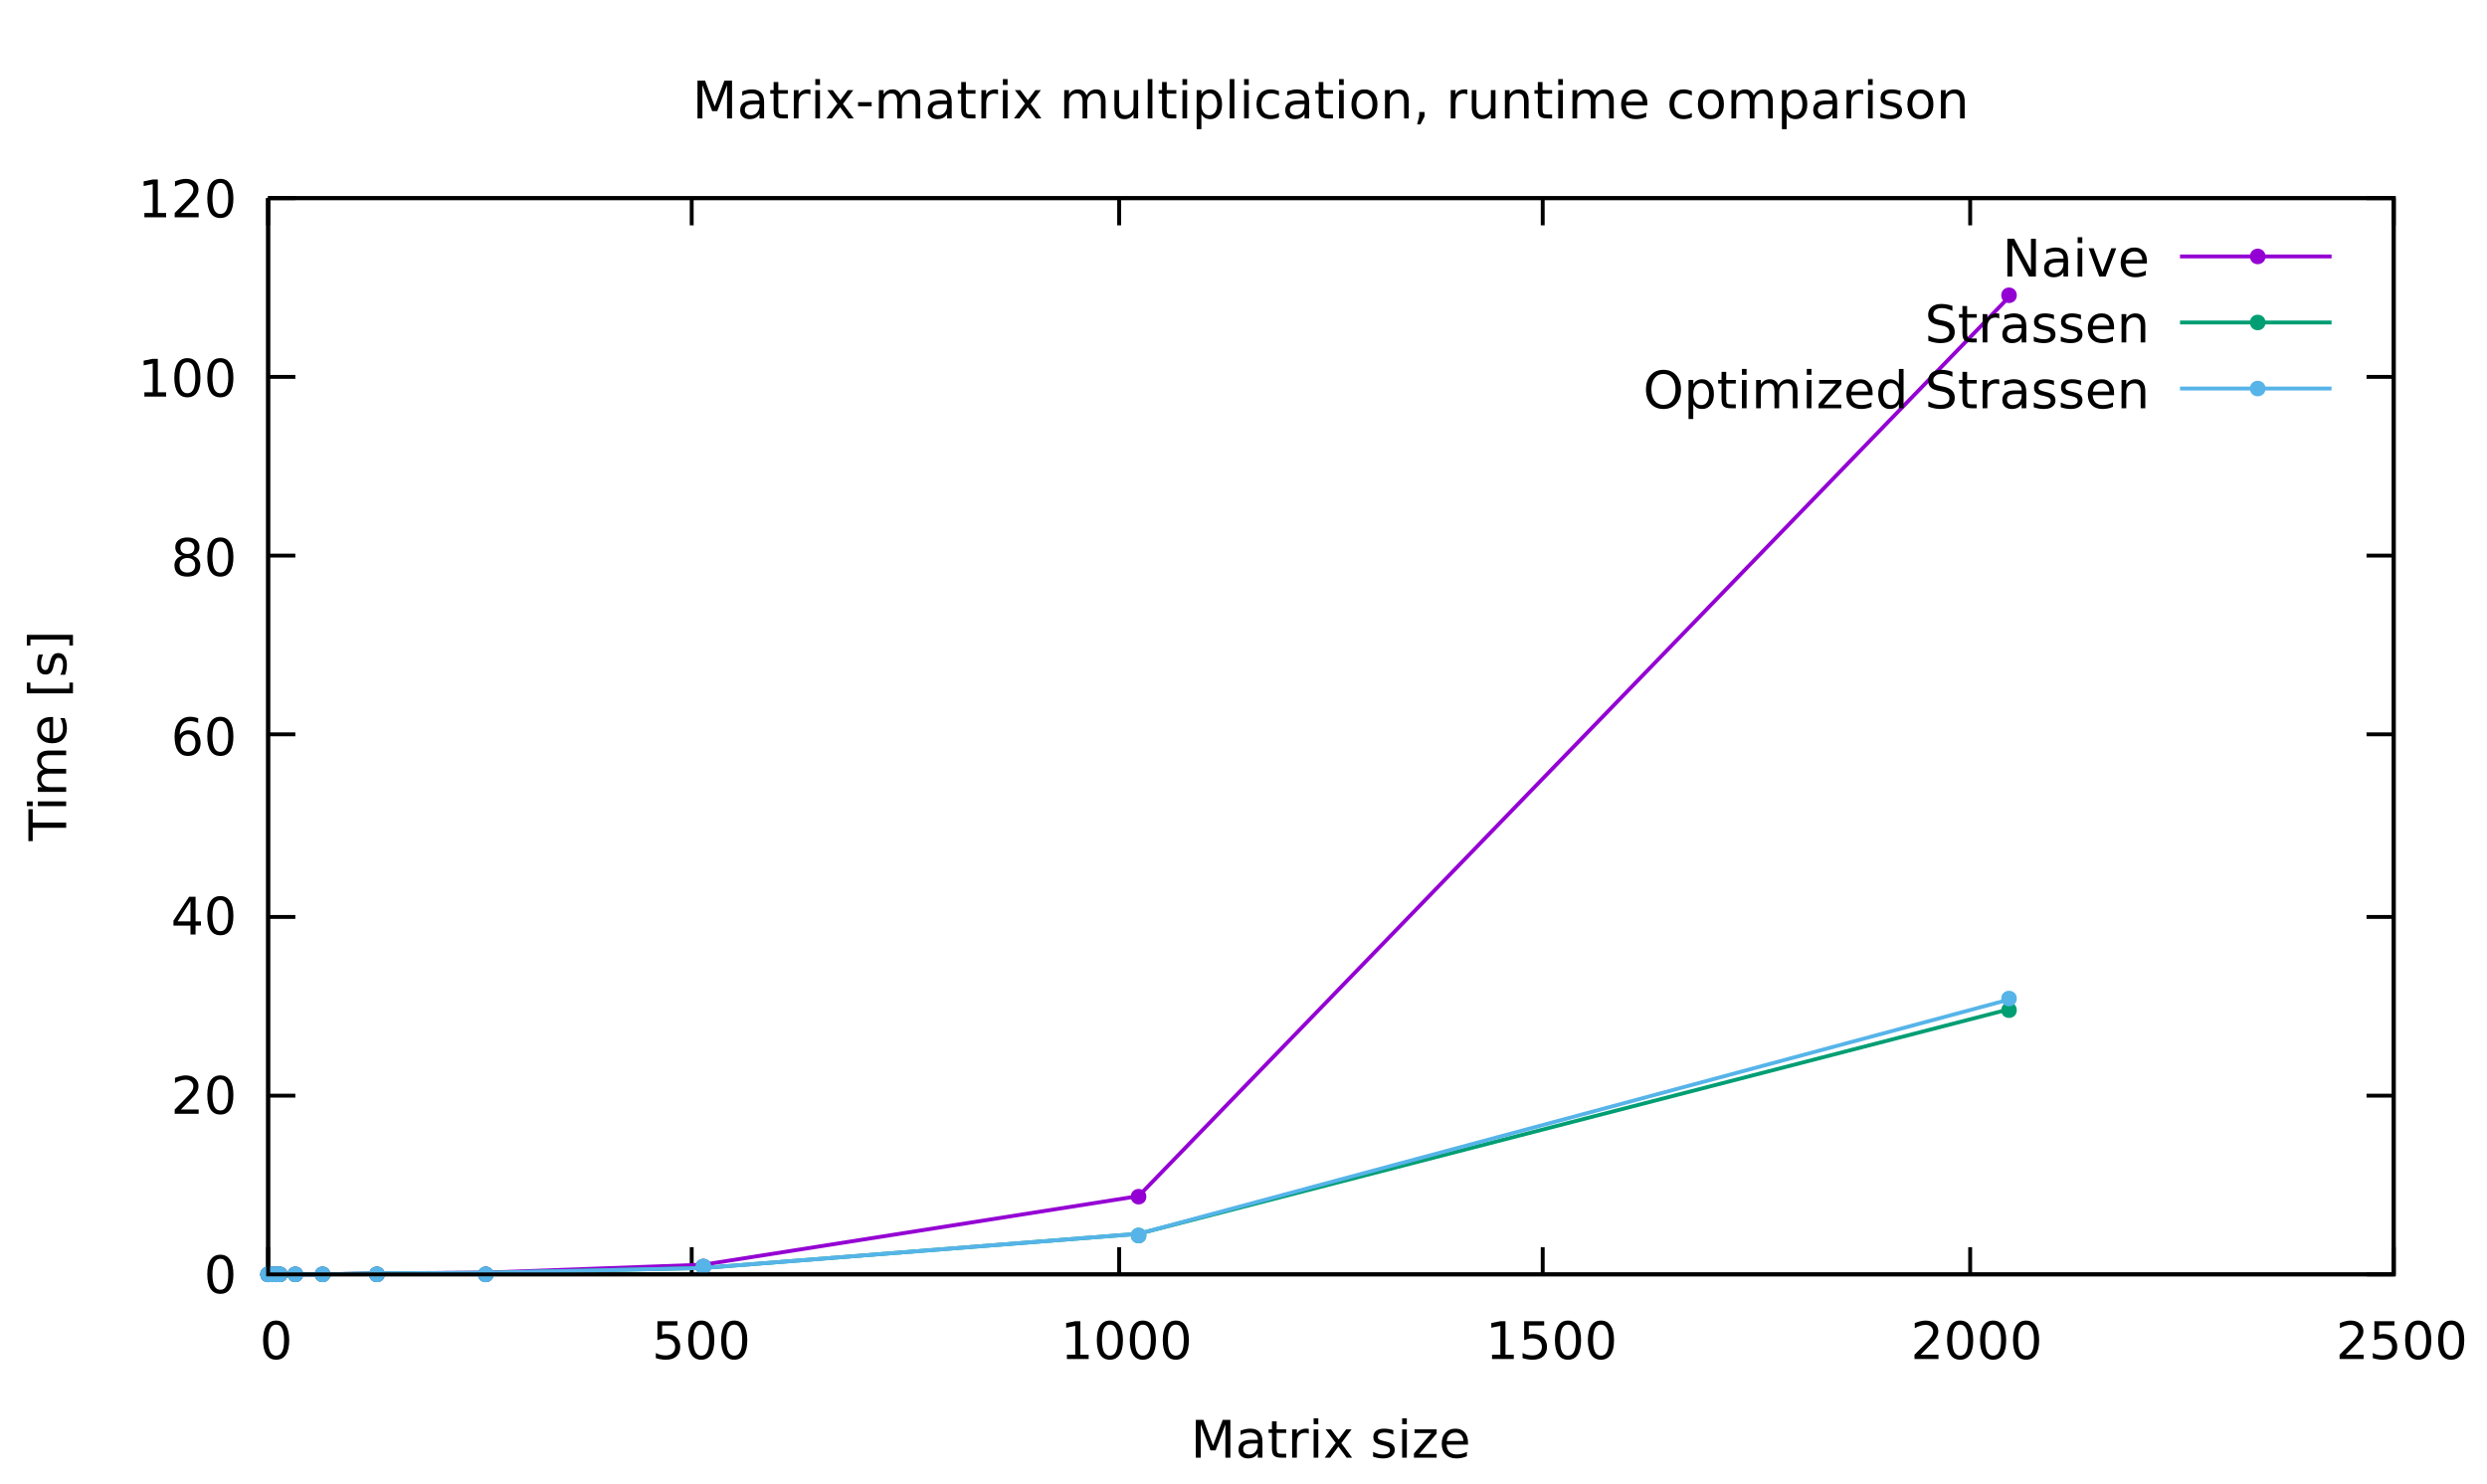 <?xml version="1.0" encoding="UTF-8"?>
<svg xmlns="http://www.w3.org/2000/svg" xmlns:xlink="http://www.w3.org/1999/xlink" width="640pt" height="382pt" viewBox="0 0 640 382" version="1.1">
<defs>
<g>
<symbol overflow="visible" id="glyph0-0">
<path style="stroke:none;" d="M 0.656 2.359 L 0.656 -9.391 L 7.328 -9.391 L 7.328 2.359 Z M 1.406 1.609 L 6.594 1.609 L 6.594 -8.656 L 1.406 -8.656 Z M 1.406 1.609 "/>
</symbol>
<symbol overflow="visible" id="glyph0-1">
<path style="stroke:none;" d=""/>
</symbol>
<symbol overflow="visible" id="glyph0-2">
<path style="stroke:none;" d="M 4.234 -8.844 C 3.555 -8.844 3.047 -8.508 2.703 -7.844 C 2.367 -7.188 2.203 -6.188 2.203 -4.844 C 2.203 -3.508 2.367 -2.508 2.703 -1.844 C 3.047 -1.188 3.555 -0.859 4.234 -0.859 C 4.922 -0.859 5.43 -1.188 5.766 -1.844 C 6.109 -2.508 6.281 -3.508 6.281 -4.844 C 6.281 -6.188 6.109 -7.188 5.766 -7.844 C 5.43 -8.508 4.922 -8.844 4.234 -8.844 Z M 4.234 -9.891 C 5.328 -9.891 6.16 -9.457 6.734 -8.594 C 7.305 -7.738 7.594 -6.488 7.594 -4.844 C 7.594 -3.207 7.305 -1.957 6.734 -1.094 C 6.16 -0.238 5.328 0.188 4.234 0.188 C 3.148 0.188 2.316 -0.238 1.734 -1.094 C 1.16 -1.957 0.875 -3.207 0.875 -4.844 C 0.875 -6.488 1.16 -7.738 1.734 -8.594 C 2.316 -9.457 3.148 -9.891 4.234 -9.891 Z M 4.234 -9.891 "/>
</symbol>
<symbol overflow="visible" id="glyph0-3">
<path style="stroke:none;" d="M 2.562 -1.109 L 7.141 -1.109 L 7.141 0 L 0.969 0 L 0.969 -1.109 C 1.469 -1.617 2.148 -2.305 3.016 -3.172 C 3.879 -4.047 4.422 -4.613 4.641 -4.875 C 5.055 -5.344 5.348 -5.738 5.516 -6.062 C 5.68 -6.395 5.766 -6.719 5.766 -7.031 C 5.766 -7.551 5.582 -7.973 5.219 -8.297 C 4.863 -8.617 4.395 -8.781 3.812 -8.781 C 3.406 -8.781 2.973 -8.707 2.516 -8.562 C 2.055 -8.426 1.566 -8.211 1.047 -7.922 L 1.047 -9.25 C 1.566 -9.457 2.055 -9.613 2.516 -9.719 C 2.984 -9.832 3.406 -9.891 3.781 -9.891 C 4.789 -9.891 5.594 -9.633 6.188 -9.125 C 6.789 -8.625 7.094 -7.957 7.094 -7.125 C 7.094 -6.719 7.016 -6.336 6.859 -5.984 C 6.711 -5.629 6.441 -5.207 6.047 -4.719 C 5.941 -4.594 5.598 -4.227 5.016 -3.625 C 4.43 -3.031 3.613 -2.191 2.562 -1.109 Z M 2.562 -1.109 "/>
</symbol>
<symbol overflow="visible" id="glyph0-4">
<path style="stroke:none;" d="M 5.031 -8.578 L 1.719 -3.391 L 5.031 -3.391 Z M 4.688 -9.719 L 6.344 -9.719 L 6.344 -3.391 L 7.734 -3.391 L 7.734 -2.297 L 6.344 -2.297 L 6.344 0 L 5.031 0 L 5.031 -2.297 L 0.656 -2.297 L 0.656 -3.562 Z M 4.688 -9.719 "/>
</symbol>
<symbol overflow="visible" id="glyph0-5">
<path style="stroke:none;" d="M 4.406 -5.375 C 3.812 -5.375 3.344 -5.172 3 -4.766 C 2.656 -4.367 2.484 -3.82 2.484 -3.125 C 2.484 -2.414 2.656 -1.859 3 -1.453 C 3.344 -1.055 3.812 -0.859 4.406 -0.859 C 4.988 -0.859 5.453 -1.055 5.797 -1.453 C 6.141 -1.859 6.312 -2.414 6.312 -3.125 C 6.312 -3.82 6.141 -4.367 5.797 -4.766 C 5.453 -5.172 4.988 -5.375 4.406 -5.375 Z M 7.016 -9.5 L 7.016 -8.297 C 6.68 -8.453 6.344 -8.57 6 -8.656 C 5.664 -8.738 5.336 -8.781 5.016 -8.781 C 4.141 -8.781 3.473 -8.488 3.016 -7.906 C 2.566 -7.32 2.305 -6.438 2.234 -5.25 C 2.492 -5.625 2.816 -5.91 3.203 -6.109 C 3.586 -6.316 4.016 -6.422 4.484 -6.422 C 5.453 -6.422 6.219 -6.125 6.781 -5.531 C 7.352 -4.938 7.641 -4.133 7.641 -3.125 C 7.641 -2.125 7.344 -1.32 6.75 -0.719 C 6.164 -0.113 5.383 0.188 4.406 0.188 C 3.281 0.188 2.422 -0.238 1.828 -1.094 C 1.234 -1.957 0.938 -3.207 0.938 -4.844 C 0.938 -6.383 1.301 -7.609 2.031 -8.516 C 2.758 -9.43 3.734 -9.891 4.953 -9.891 C 5.285 -9.891 5.617 -9.859 5.953 -9.797 C 6.297 -9.734 6.648 -9.633 7.016 -9.5 Z M 7.016 -9.5 "/>
</symbol>
<symbol overflow="visible" id="glyph0-6">
<path style="stroke:none;" d="M 4.234 -4.609 C 3.609 -4.609 3.113 -4.441 2.75 -4.109 C 2.395 -3.773 2.219 -3.316 2.219 -2.734 C 2.219 -2.148 2.395 -1.691 2.75 -1.359 C 3.113 -1.023 3.609 -0.859 4.234 -0.859 C 4.859 -0.859 5.348 -1.023 5.703 -1.359 C 6.066 -1.691 6.25 -2.148 6.25 -2.734 C 6.25 -3.316 6.07 -3.773 5.719 -4.109 C 5.363 -4.441 4.867 -4.609 4.234 -4.609 Z M 2.922 -5.172 C 2.359 -5.305 1.914 -5.566 1.594 -5.953 C 1.281 -6.348 1.125 -6.82 1.125 -7.375 C 1.125 -8.145 1.398 -8.754 1.953 -9.203 C 2.516 -9.66 3.273 -9.891 4.234 -9.891 C 5.203 -9.891 5.961 -9.66 6.516 -9.203 C 7.066 -8.754 7.344 -8.145 7.344 -7.375 C 7.344 -6.82 7.18 -6.348 6.859 -5.953 C 6.547 -5.566 6.113 -5.305 5.562 -5.172 C 6.195 -5.023 6.688 -4.734 7.031 -4.297 C 7.383 -3.867 7.562 -3.348 7.562 -2.734 C 7.562 -1.797 7.273 -1.07 6.703 -0.562 C 6.129 -0.062 5.305 0.188 4.234 0.188 C 3.16 0.188 2.336 -0.062 1.766 -0.562 C 1.191 -1.07 0.906 -1.797 0.906 -2.734 C 0.906 -3.348 1.082 -3.867 1.438 -4.297 C 1.789 -4.734 2.285 -5.023 2.922 -5.172 Z M 2.438 -7.25 C 2.438 -6.75 2.594 -6.359 2.906 -6.078 C 3.227 -5.797 3.672 -5.656 4.234 -5.656 C 4.797 -5.656 5.238 -5.797 5.562 -6.078 C 5.883 -6.359 6.047 -6.75 6.047 -7.25 C 6.047 -7.75 5.883 -8.141 5.562 -8.422 C 5.238 -8.703 4.797 -8.844 4.234 -8.844 C 3.672 -8.844 3.227 -8.703 2.906 -8.422 C 2.594 -8.141 2.438 -7.75 2.438 -7.25 Z M 2.438 -7.25 "/>
</symbol>
<symbol overflow="visible" id="glyph0-7">
<path style="stroke:none;" d="M 1.656 -1.109 L 3.797 -1.109 L 3.797 -8.516 L 1.469 -8.047 L 1.469 -9.25 L 3.781 -9.719 L 5.109 -9.719 L 5.109 -1.109 L 7.25 -1.109 L 7.25 0 L 1.656 0 Z M 1.656 -1.109 "/>
</symbol>
<symbol overflow="visible" id="glyph0-8">
<path style="stroke:none;" d="M 1.438 -9.719 L 6.594 -9.719 L 6.594 -8.609 L 2.641 -8.609 L 2.641 -6.234 C 2.828 -6.297 3.016 -6.344 3.203 -6.375 C 3.398 -6.406 3.594 -6.422 3.781 -6.422 C 4.875 -6.422 5.734 -6.125 6.359 -5.531 C 6.992 -4.938 7.312 -4.133 7.312 -3.125 C 7.312 -2.07 6.984 -1.254 6.328 -0.672 C 5.68 -0.098 4.766 0.188 3.578 0.188 C 3.172 0.188 2.754 0.148 2.328 0.078 C 1.91 0.016 1.477 -0.086 1.031 -0.234 L 1.031 -1.547 C 1.414 -1.336 1.816 -1.18 2.234 -1.078 C 2.648 -0.973 3.094 -0.922 3.562 -0.922 C 4.312 -0.922 4.906 -1.117 5.344 -1.516 C 5.781 -1.91 6 -2.445 6 -3.125 C 6 -3.789 5.781 -4.32 5.344 -4.719 C 4.906 -5.113 4.312 -5.312 3.562 -5.312 C 3.207 -5.312 2.852 -5.27 2.5 -5.188 C 2.156 -5.113 1.801 -4.992 1.438 -4.828 Z M 1.438 -9.719 "/>
</symbol>
<symbol overflow="visible" id="glyph0-9">
<path style="stroke:none;" d="M 1.312 -9.719 L 3.266 -9.719 L 5.75 -3.109 L 8.234 -9.719 L 10.203 -9.719 L 10.203 0 L 8.922 0 L 8.922 -8.531 L 6.406 -1.875 L 5.094 -1.875 L 2.578 -8.531 L 2.578 0 L 1.312 0 Z M 1.312 -9.719 "/>
</symbol>
<symbol overflow="visible" id="glyph0-10">
<path style="stroke:none;" d="M 4.562 -3.656 C 3.602 -3.656 2.938 -3.547 2.562 -3.328 C 2.188 -3.109 2 -2.734 2 -2.203 C 2 -1.773 2.141 -1.438 2.422 -1.188 C 2.703 -0.938 3.082 -0.812 3.562 -0.812 C 4.227 -0.812 4.758 -1.047 5.156 -1.516 C 5.562 -1.984 5.766 -2.609 5.766 -3.391 L 5.766 -3.656 Z M 6.953 -4.156 L 6.953 0 L 5.766 0 L 5.766 -1.109 C 5.484 -0.66 5.141 -0.332 4.734 -0.125 C 4.328 0.082 3.828 0.188 3.234 0.188 C 2.492 0.188 1.898 -0.02 1.453 -0.438 C 1.016 -0.852 0.797 -1.414 0.797 -2.125 C 0.797 -2.938 1.07 -3.551 1.625 -3.969 C 2.176 -4.383 2.992 -4.594 4.078 -4.594 L 5.766 -4.594 L 5.766 -4.719 C 5.766 -5.27 5.582 -5.695 5.219 -6 C 4.852 -6.301 4.344 -6.453 3.688 -6.453 C 3.27 -6.453 2.863 -6.398 2.469 -6.297 C 2.07 -6.203 1.691 -6.051 1.328 -5.844 L 1.328 -6.953 C 1.766 -7.117 2.191 -7.242 2.609 -7.328 C 3.023 -7.422 3.426 -7.469 3.812 -7.469 C 4.863 -7.469 5.648 -7.191 6.172 -6.641 C 6.691 -6.098 6.953 -5.27 6.953 -4.156 Z M 6.953 -4.156 "/>
</symbol>
<symbol overflow="visible" id="glyph0-11">
<path style="stroke:none;" d="M 2.438 -9.359 L 2.438 -7.281 L 4.906 -7.281 L 4.906 -6.359 L 2.438 -6.359 L 2.438 -2.406 C 2.438 -1.812 2.516 -1.426 2.672 -1.25 C 2.836 -1.082 3.172 -1 3.672 -1 L 4.906 -1 L 4.906 0 L 3.672 0 C 2.754 0 2.117 -0.172 1.766 -0.516 C 1.41 -0.859 1.234 -1.488 1.234 -2.406 L 1.234 -6.359 L 0.359 -6.359 L 0.359 -7.281 L 1.234 -7.281 L 1.234 -9.359 Z M 2.438 -9.359 "/>
</symbol>
<symbol overflow="visible" id="glyph0-12">
<path style="stroke:none;" d="M 5.484 -6.172 C 5.348 -6.242 5.195 -6.297 5.031 -6.328 C 4.875 -6.367 4.703 -6.391 4.516 -6.391 C 3.836 -6.391 3.316 -6.172 2.953 -5.734 C 2.598 -5.297 2.422 -4.664 2.422 -3.844 L 2.422 0 L 1.203 0 L 1.203 -7.281 L 2.422 -7.281 L 2.422 -6.156 C 2.672 -6.594 2.992 -6.922 3.391 -7.141 C 3.797 -7.359 4.289 -7.469 4.875 -7.469 C 4.945 -7.469 5.035 -7.461 5.141 -7.453 C 5.242 -7.441 5.352 -7.426 5.469 -7.406 Z M 5.484 -6.172 "/>
</symbol>
<symbol overflow="visible" id="glyph0-13">
<path style="stroke:none;" d="M 1.25 -7.281 L 2.453 -7.281 L 2.453 0 L 1.25 0 Z M 1.25 -10.125 L 2.453 -10.125 L 2.453 -8.609 L 1.25 -8.609 Z M 1.25 -10.125 "/>
</symbol>
<symbol overflow="visible" id="glyph0-14">
<path style="stroke:none;" d="M 7.312 -7.281 L 4.672 -3.734 L 7.453 0 L 6.047 0 L 3.922 -2.859 L 1.797 0 L 0.391 0 L 3.219 -3.812 L 0.625 -7.281 L 2.031 -7.281 L 3.969 -4.688 L 5.906 -7.281 Z M 7.312 -7.281 "/>
</symbol>
<symbol overflow="visible" id="glyph0-15">
<path style="stroke:none;" d="M 5.906 -7.078 L 5.906 -5.938 C 5.562 -6.113 5.207 -6.242 4.844 -6.328 C 4.477 -6.422 4.102 -6.469 3.719 -6.469 C 3.125 -6.469 2.676 -6.375 2.375 -6.188 C 2.082 -6.008 1.938 -5.738 1.938 -5.375 C 1.938 -5.094 2.039 -4.875 2.25 -4.719 C 2.469 -4.562 2.895 -4.41 3.531 -4.266 L 3.938 -4.172 C 4.789 -3.984 5.395 -3.723 5.75 -3.391 C 6.113 -3.066 6.297 -2.609 6.297 -2.016 C 6.297 -1.336 6.023 -0.801 5.484 -0.406 C 4.953 -0.008 4.219 0.188 3.281 0.188 C 2.883 0.188 2.473 0.148 2.047 0.078 C 1.629 0.004 1.188 -0.109 0.719 -0.266 L 0.719 -1.5 C 1.164 -1.27 1.602 -1.098 2.031 -0.984 C 2.457 -0.867 2.883 -0.812 3.312 -0.812 C 3.875 -0.812 4.305 -0.906 4.609 -1.094 C 4.91 -1.289 5.062 -1.566 5.062 -1.922 C 5.062 -2.242 4.953 -2.488 4.734 -2.656 C 4.516 -2.832 4.035 -3.004 3.297 -3.172 L 2.875 -3.266 C 2.133 -3.422 1.598 -3.66 1.266 -3.984 C 0.941 -4.305 0.781 -4.75 0.781 -5.312 C 0.781 -6 1.02 -6.531 1.5 -6.906 C 1.988 -7.281 2.68 -7.469 3.578 -7.469 C 4.016 -7.469 4.426 -7.43 4.812 -7.359 C 5.207 -7.297 5.57 -7.203 5.906 -7.078 Z M 5.906 -7.078 "/>
</symbol>
<symbol overflow="visible" id="glyph0-16">
<path style="stroke:none;" d="M 0.734 -7.281 L 6.422 -7.281 L 6.422 -6.203 L 1.922 -0.953 L 6.422 -0.953 L 6.422 0 L 0.578 0 L 0.578 -1.094 L 5.078 -6.328 L 0.734 -6.328 Z M 0.734 -7.281 "/>
</symbol>
<symbol overflow="visible" id="glyph0-17">
<path style="stroke:none;" d="M 7.484 -3.938 L 7.484 -3.359 L 1.984 -3.359 C 2.035 -2.535 2.281 -1.906 2.719 -1.469 C 3.164 -1.039 3.789 -0.828 4.594 -0.828 C 5.051 -0.828 5.492 -0.883 5.922 -1 C 6.359 -1.113 6.785 -1.281 7.203 -1.5 L 7.203 -0.375 C 6.773 -0.188 6.336 -0.047 5.891 0.047 C 5.441 0.141 4.984 0.188 4.516 0.188 C 3.348 0.188 2.426 -0.148 1.75 -0.828 C 1.07 -1.504 0.734 -2.422 0.734 -3.578 C 0.734 -4.766 1.055 -5.707 1.703 -6.406 C 2.348 -7.113 3.219 -7.469 4.312 -7.469 C 5.289 -7.469 6.062 -7.148 6.625 -6.516 C 7.195 -5.891 7.484 -5.031 7.484 -3.938 Z M 6.297 -4.297 C 6.285 -4.953 6.098 -5.473 5.734 -5.859 C 5.379 -6.254 4.91 -6.453 4.328 -6.453 C 3.648 -6.453 3.109 -6.258 2.703 -5.875 C 2.305 -5.5 2.082 -4.969 2.031 -4.281 Z M 6.297 -4.297 "/>
</symbol>
<symbol overflow="visible" id="glyph0-18">
<path style="stroke:none;" d="M 0.656 -4.188 L 4.156 -4.188 L 4.156 -3.125 L 0.656 -3.125 Z M 0.656 -4.188 "/>
</symbol>
<symbol overflow="visible" id="glyph0-19">
<path style="stroke:none;" d="M 6.938 -5.891 C 7.227 -6.43 7.582 -6.828 8 -7.078 C 8.414 -7.336 8.906 -7.469 9.469 -7.469 C 10.227 -7.469 10.812 -7.203 11.219 -6.672 C 11.633 -6.141 11.844 -5.383 11.844 -4.406 L 11.844 0 L 10.641 0 L 10.641 -4.359 C 10.641 -5.055 10.516 -5.57 10.266 -5.906 C 10.023 -6.25 9.648 -6.422 9.141 -6.422 C 8.523 -6.422 8.035 -6.211 7.672 -5.797 C 7.305 -5.391 7.125 -4.832 7.125 -4.125 L 7.125 0 L 5.922 0 L 5.922 -4.359 C 5.922 -5.066 5.797 -5.586 5.547 -5.922 C 5.305 -6.254 4.926 -6.422 4.406 -6.422 C 3.801 -6.422 3.316 -6.211 2.953 -5.797 C 2.598 -5.391 2.422 -4.832 2.422 -4.125 L 2.422 0 L 1.203 0 L 1.203 -7.281 L 2.422 -7.281 L 2.422 -6.156 C 2.691 -6.602 3.016 -6.93 3.391 -7.141 C 3.773 -7.359 4.227 -7.469 4.75 -7.469 C 5.281 -7.469 5.734 -7.332 6.109 -7.062 C 6.484 -6.789 6.758 -6.398 6.938 -5.891 Z M 6.938 -5.891 "/>
</symbol>
<symbol overflow="visible" id="glyph0-20">
<path style="stroke:none;" d="M 1.125 -2.875 L 1.125 -7.281 L 2.328 -7.281 L 2.328 -2.922 C 2.328 -2.234 2.461 -1.719 2.734 -1.375 C 3.004 -1.031 3.406 -0.859 3.938 -0.859 C 4.582 -0.859 5.094 -1.062 5.469 -1.469 C 5.852 -1.883 6.047 -2.445 6.047 -3.156 L 6.047 -7.281 L 7.234 -7.281 L 7.234 0 L 6.047 0 L 6.047 -1.125 C 5.754 -0.676 5.414 -0.344 5.031 -0.125 C 4.645 0.082 4.195 0.188 3.688 0.188 C 2.852 0.188 2.219 -0.07 1.781 -0.594 C 1.344 -1.113 1.125 -1.875 1.125 -2.875 Z M 4.141 -7.469 Z M 4.141 -7.469 "/>
</symbol>
<symbol overflow="visible" id="glyph0-21">
<path style="stroke:none;" d="M 1.25 -10.125 L 2.453 -10.125 L 2.453 0 L 1.25 0 Z M 1.25 -10.125 "/>
</symbol>
<symbol overflow="visible" id="glyph0-22">
<path style="stroke:none;" d="M 2.422 -1.094 L 2.422 2.766 L 1.203 2.766 L 1.203 -7.281 L 2.422 -7.281 L 2.422 -6.188 C 2.672 -6.613 2.984 -6.93 3.359 -7.141 C 3.742 -7.359 4.207 -7.469 4.75 -7.469 C 5.633 -7.469 6.352 -7.113 6.906 -6.406 C 7.457 -5.707 7.734 -4.785 7.734 -3.641 C 7.734 -2.492 7.457 -1.566 6.906 -0.859 C 6.352 -0.16 5.633 0.188 4.75 0.188 C 4.207 0.188 3.742 0.082 3.359 -0.125 C 2.984 -0.332 2.672 -0.656 2.422 -1.094 Z M 6.484 -3.641 C 6.484 -4.516 6.301 -5.203 5.938 -5.703 C 5.582 -6.211 5.086 -6.469 4.453 -6.469 C 3.816 -6.469 3.316 -6.211 2.953 -5.703 C 2.598 -5.203 2.422 -4.516 2.422 -3.641 C 2.422 -2.754 2.598 -2.062 2.953 -1.562 C 3.316 -1.062 3.816 -0.812 4.453 -0.812 C 5.086 -0.812 5.582 -1.062 5.938 -1.562 C 6.301 -2.062 6.484 -2.754 6.484 -3.641 Z M 6.484 -3.641 "/>
</symbol>
<symbol overflow="visible" id="glyph0-23">
<path style="stroke:none;" d="M 6.5 -7.016 L 6.5 -5.891 C 6.164 -6.078 5.828 -6.219 5.484 -6.312 C 5.141 -6.406 4.797 -6.453 4.453 -6.453 C 3.672 -6.453 3.066 -6.203 2.641 -5.703 C 2.211 -5.211 2 -4.523 2 -3.641 C 2 -2.742 2.211 -2.051 2.641 -1.562 C 3.066 -1.07 3.672 -0.828 4.453 -0.828 C 4.797 -0.828 5.141 -0.875 5.484 -0.969 C 5.828 -1.062 6.164 -1.203 6.5 -1.391 L 6.5 -0.281 C 6.164 -0.125 5.816 -0.008 5.453 0.062 C 5.098 0.145 4.723 0.188 4.328 0.188 C 3.223 0.188 2.348 -0.156 1.703 -0.844 C 1.055 -1.531 0.734 -2.461 0.734 -3.641 C 0.734 -4.828 1.055 -5.758 1.703 -6.438 C 2.359 -7.125 3.258 -7.469 4.406 -7.469 C 4.77 -7.469 5.125 -7.426 5.469 -7.344 C 5.82 -7.27 6.164 -7.16 6.5 -7.016 Z M 6.5 -7.016 "/>
</symbol>
<symbol overflow="visible" id="glyph0-24">
<path style="stroke:none;" d="M 4.078 -6.453 C 3.441 -6.453 2.938 -6.203 2.562 -5.703 C 2.188 -5.203 2 -4.516 2 -3.641 C 2 -2.766 2.18 -2.078 2.547 -1.578 C 2.922 -1.078 3.43 -0.828 4.078 -0.828 C 4.711 -0.828 5.219 -1.078 5.594 -1.578 C 5.969 -2.086 6.156 -2.773 6.156 -3.641 C 6.156 -4.504 5.969 -5.188 5.594 -5.688 C 5.219 -6.195 4.711 -6.453 4.078 -6.453 Z M 4.078 -7.469 C 5.117 -7.469 5.938 -7.129 6.531 -6.453 C 7.125 -5.773 7.422 -4.836 7.422 -3.641 C 7.422 -2.441 7.125 -1.504 6.531 -0.828 C 5.938 -0.148 5.117 0.188 4.078 0.188 C 3.035 0.188 2.219 -0.148 1.625 -0.828 C 1.031 -1.504 0.734 -2.441 0.734 -3.641 C 0.734 -4.836 1.031 -5.773 1.625 -6.453 C 2.219 -7.129 3.035 -7.469 4.078 -7.469 Z M 4.078 -7.469 "/>
</symbol>
<symbol overflow="visible" id="glyph0-25">
<path style="stroke:none;" d="M 7.312 -4.406 L 7.312 0 L 6.125 0 L 6.125 -4.359 C 6.125 -5.047 5.988 -5.562 5.719 -5.906 C 5.445 -6.25 5.039 -6.422 4.5 -6.422 C 3.852 -6.422 3.344 -6.211 2.969 -5.797 C 2.602 -5.391 2.422 -4.832 2.422 -4.125 L 2.422 0 L 1.203 0 L 1.203 -7.281 L 2.422 -7.281 L 2.422 -6.156 C 2.703 -6.594 3.035 -6.922 3.422 -7.141 C 3.816 -7.359 4.266 -7.469 4.766 -7.469 C 5.609 -7.469 6.242 -7.207 6.672 -6.688 C 7.098 -6.164 7.312 -5.406 7.312 -4.406 Z M 7.312 -4.406 "/>
</symbol>
<symbol overflow="visible" id="glyph0-26">
<path style="stroke:none;" d="M 1.562 -1.656 L 2.938 -1.656 L 2.938 -0.531 L 1.875 1.547 L 1.031 1.547 L 1.562 -0.531 Z M 1.562 -1.656 "/>
</symbol>
<symbol overflow="visible" id="glyph0-27">
<path style="stroke:none;" d="M 1.312 -9.719 L 3.078 -9.719 L 7.391 -1.594 L 7.391 -9.719 L 8.656 -9.719 L 8.656 0 L 6.891 0 L 2.578 -8.125 L 2.578 0 L 1.312 0 Z M 1.312 -9.719 "/>
</symbol>
<symbol overflow="visible" id="glyph0-28">
<path style="stroke:none;" d="M 0.391 -7.281 L 1.672 -7.281 L 3.938 -1.172 L 6.219 -7.281 L 7.484 -7.281 L 4.75 0 L 3.125 0 Z M 0.391 -7.281 "/>
</symbol>
<symbol overflow="visible" id="glyph0-29">
<path style="stroke:none;" d="M 7.125 -9.391 L 7.125 -8.109 C 6.633 -8.348 6.164 -8.523 5.719 -8.641 C 5.281 -8.766 4.852 -8.828 4.438 -8.828 C 3.719 -8.828 3.164 -8.688 2.781 -8.406 C 2.395 -8.125 2.203 -7.727 2.203 -7.219 C 2.203 -6.789 2.328 -6.469 2.578 -6.25 C 2.836 -6.031 3.328 -5.852 4.047 -5.719 L 4.844 -5.562 C 5.82 -5.375 6.547 -5.039 7.016 -4.562 C 7.484 -4.094 7.719 -3.469 7.719 -2.688 C 7.719 -1.738 7.398 -1.02 6.766 -0.531 C 6.141 -0.051 5.219 0.188 4 0.188 C 3.539 0.188 3.051 0.133 2.531 0.031 C 2.008 -0.07 1.473 -0.223 0.922 -0.422 L 0.922 -1.781 C 1.453 -1.477 1.973 -1.25 2.484 -1.094 C 2.992 -0.945 3.5 -0.875 4 -0.875 C 4.75 -0.875 5.328 -1.02 5.734 -1.312 C 6.141 -1.613 6.344 -2.035 6.344 -2.578 C 6.344 -3.055 6.195 -3.43 5.906 -3.703 C 5.613 -3.973 5.133 -4.176 4.469 -4.312 L 3.656 -4.469 C 2.676 -4.656 1.969 -4.957 1.531 -5.375 C 1.094 -5.789 0.875 -6.375 0.875 -7.125 C 0.875 -7.977 1.176 -8.648 1.781 -9.141 C 2.383 -9.641 3.219 -9.891 4.281 -9.891 C 4.738 -9.891 5.203 -9.848 5.672 -9.766 C 6.148 -9.68 6.633 -9.555 7.125 -9.391 Z M 7.125 -9.391 "/>
</symbol>
<symbol overflow="visible" id="glyph0-30">
<path style="stroke:none;" d="M 5.25 -8.828 C 4.289 -8.828 3.531 -8.469 2.969 -7.75 C 2.414 -7.039 2.141 -6.07 2.141 -4.844 C 2.141 -3.625 2.414 -2.656 2.969 -1.938 C 3.531 -1.227 4.289 -0.875 5.25 -0.875 C 6.207 -0.875 6.961 -1.227 7.516 -1.938 C 8.078 -2.656 8.359 -3.625 8.359 -4.844 C 8.359 -6.07 8.078 -7.039 7.516 -7.75 C 6.961 -8.469 6.207 -8.828 5.25 -8.828 Z M 5.25 -9.891 C 6.613 -9.891 7.703 -9.43 8.516 -8.516 C 9.336 -7.609 9.75 -6.383 9.75 -4.844 C 9.75 -3.312 9.336 -2.086 8.516 -1.172 C 7.703 -0.266 6.613 0.188 5.25 0.188 C 3.883 0.188 2.789 -0.266 1.969 -1.172 C 1.156 -2.086 0.75 -3.312 0.75 -4.844 C 0.75 -6.383 1.156 -7.609 1.969 -8.516 C 2.789 -9.43 3.883 -9.891 5.25 -9.891 Z M 5.25 -9.891 "/>
</symbol>
<symbol overflow="visible" id="glyph0-31">
<path style="stroke:none;" d="M 6.047 -6.188 L 6.047 -10.125 L 7.25 -10.125 L 7.25 0 L 6.047 0 L 6.047 -1.094 C 5.797 -0.656 5.477 -0.332 5.094 -0.125 C 4.707 0.082 4.25 0.188 3.719 0.188 C 2.832 0.188 2.113 -0.16 1.562 -0.859 C 1.008 -1.566 0.734 -2.492 0.734 -3.641 C 0.734 -4.785 1.008 -5.707 1.562 -6.406 C 2.113 -7.113 2.832 -7.469 3.719 -7.469 C 4.25 -7.469 4.707 -7.359 5.094 -7.141 C 5.477 -6.93 5.797 -6.613 6.047 -6.188 Z M 1.969 -3.641 C 1.969 -2.754 2.148 -2.062 2.516 -1.562 C 2.879 -1.062 3.379 -0.812 4.016 -0.812 C 4.641 -0.812 5.133 -1.062 5.5 -1.562 C 5.863 -2.062 6.047 -2.754 6.047 -3.641 C 6.047 -4.516 5.863 -5.203 5.5 -5.703 C 5.133 -6.211 4.641 -6.469 4.016 -6.469 C 3.379 -6.469 2.879 -6.211 2.516 -5.703 C 2.148 -5.203 1.969 -4.516 1.969 -3.641 Z M 1.969 -3.641 "/>
</symbol>
<symbol overflow="visible" id="glyph1-0">
<path style="stroke:none;" d="M 2.359 -0.656 L -9.391 -0.656 L -9.391 -7.328 L 2.359 -7.328 Z M 1.609 -1.406 L 1.609 -6.594 L -8.656 -6.594 L -8.656 -1.406 Z M 1.609 -1.406 "/>
</symbol>
<symbol overflow="visible" id="glyph1-1">
<path style="stroke:none;" d="M -9.719 0.031 L -9.719 -8.188 L -8.609 -8.188 L -8.609 -4.734 L 0 -4.734 L 0 -3.406 L -8.609 -3.406 L -8.609 0.031 Z M -9.719 0.031 "/>
</symbol>
<symbol overflow="visible" id="glyph1-2">
<path style="stroke:none;" d="M -7.281 -1.25 L -7.281 -2.453 L 0 -2.453 L 0 -1.25 Z M -10.125 -1.25 L -10.125 -2.453 L -8.609 -2.453 L -8.609 -1.25 Z M -10.125 -1.25 "/>
</symbol>
<symbol overflow="visible" id="glyph1-3">
<path style="stroke:none;" d="M -5.891 -6.938 C -6.43 -7.227 -6.828 -7.582 -7.078 -8 C -7.336 -8.414 -7.469 -8.906 -7.469 -9.469 C -7.469 -10.227 -7.203 -10.812 -6.672 -11.219 C -6.141 -11.633 -5.383 -11.844 -4.406 -11.844 L 0 -11.844 L 0 -10.641 L -4.359 -10.641 C -5.055 -10.641 -5.57 -10.516 -5.906 -10.266 C -6.25 -10.023 -6.422 -9.648 -6.422 -9.141 C -6.422 -8.523 -6.211 -8.035 -5.797 -7.672 C -5.391 -7.305 -4.832 -7.125 -4.125 -7.125 L 0 -7.125 L 0 -5.922 L -4.359 -5.922 C -5.066 -5.922 -5.586 -5.797 -5.922 -5.547 C -6.254 -5.305 -6.422 -4.926 -6.422 -4.406 C -6.422 -3.801 -6.211 -3.316 -5.797 -2.953 C -5.391 -2.598 -4.832 -2.422 -4.125 -2.422 L 0 -2.422 L 0 -1.203 L -7.281 -1.203 L -7.281 -2.422 L -6.156 -2.422 C -6.602 -2.691 -6.93 -3.016 -7.141 -3.391 C -7.359 -3.773 -7.469 -4.227 -7.469 -4.75 C -7.469 -5.281 -7.332 -5.734 -7.062 -6.109 C -6.789 -6.484 -6.398 -6.758 -5.891 -6.938 Z M -5.891 -6.938 "/>
</symbol>
<symbol overflow="visible" id="glyph1-4">
<path style="stroke:none;" d="M -3.938 -7.484 L -3.359 -7.484 L -3.359 -1.984 C -2.535 -2.035 -1.906 -2.281 -1.469 -2.719 C -1.039 -3.164 -0.828 -3.789 -0.828 -4.594 C -0.828 -5.051 -0.883 -5.492 -1 -5.922 C -1.113 -6.359 -1.281 -6.785 -1.5 -7.203 L -0.375 -7.203 C -0.188 -6.773 -0.047 -6.336 0.047 -5.891 C 0.141 -5.441 0.188 -4.984 0.188 -4.516 C 0.188 -3.348 -0.148 -2.426 -0.828 -1.75 C -1.504 -1.07 -2.422 -0.734 -3.578 -0.734 C -4.766 -0.734 -5.707 -1.055 -6.406 -1.703 C -7.113 -2.348 -7.469 -3.219 -7.469 -4.312 C -7.469 -5.289 -7.148 -6.062 -6.516 -6.625 C -5.891 -7.195 -5.031 -7.484 -3.938 -7.484 Z M -4.297 -6.297 C -4.953 -6.285 -5.473 -6.098 -5.859 -5.734 C -6.254 -5.379 -6.453 -4.91 -6.453 -4.328 C -6.453 -3.648 -6.258 -3.109 -5.875 -2.703 C -5.5 -2.305 -4.969 -2.082 -4.281 -2.031 Z M -4.297 -6.297 "/>
</symbol>
<symbol overflow="visible" id="glyph1-5">
<path style="stroke:none;" d=""/>
</symbol>
<symbol overflow="visible" id="glyph1-6">
<path style="stroke:none;" d="M -10.125 -1.141 L -10.125 -3.906 L -9.203 -3.906 L -9.203 -2.344 L 0.828 -2.344 L 0.828 -3.906 L 1.75 -3.906 L 1.75 -1.141 Z M -10.125 -1.141 "/>
</symbol>
<symbol overflow="visible" id="glyph1-7">
<path style="stroke:none;" d="M -7.078 -5.906 L -5.938 -5.906 C -6.113 -5.562 -6.242 -5.207 -6.328 -4.844 C -6.422 -4.477 -6.469 -4.102 -6.469 -3.719 C -6.469 -3.125 -6.375 -2.676 -6.188 -2.375 C -6.008 -2.082 -5.738 -1.938 -5.375 -1.938 C -5.094 -1.938 -4.875 -2.039 -4.719 -2.25 C -4.562 -2.469 -4.41 -2.895 -4.266 -3.531 L -4.172 -3.938 C -3.984 -4.789 -3.723 -5.395 -3.391 -5.75 C -3.066 -6.113 -2.609 -6.297 -2.016 -6.297 C -1.336 -6.297 -0.801 -6.023 -0.406 -5.484 C -0.008 -4.953 0.188 -4.219 0.188 -3.281 C 0.188 -2.883 0.148 -2.473 0.078 -2.047 C 0.004 -1.629 -0.109 -1.188 -0.266 -0.719 L -1.5 -0.719 C -1.27 -1.164 -1.098 -1.602 -0.984 -2.031 C -0.867 -2.457 -0.812 -2.883 -0.812 -3.312 C -0.812 -3.875 -0.906 -4.305 -1.094 -4.609 C -1.289 -4.91 -1.566 -5.062 -1.922 -5.062 C -2.242 -5.062 -2.488 -4.953 -2.656 -4.734 C -2.832 -4.516 -3.004 -4.035 -3.172 -3.297 L -3.266 -2.875 C -3.422 -2.133 -3.66 -1.598 -3.984 -1.266 C -4.305 -0.941 -4.75 -0.781 -5.312 -0.781 C -6 -0.781 -6.531 -1.02 -6.906 -1.5 C -7.281 -1.988 -7.469 -2.68 -7.469 -3.578 C -7.469 -4.016 -7.43 -4.426 -7.359 -4.812 C -7.297 -5.207 -7.203 -5.57 -7.078 -5.906 Z M -7.078 -5.906 "/>
</symbol>
<symbol overflow="visible" id="glyph1-8">
<path style="stroke:none;" d="M -10.125 -4.047 L 1.75 -4.047 L 1.75 -1.297 L 0.828 -1.297 L 0.828 -2.844 L -9.203 -2.844 L -9.203 -1.297 L -10.125 -1.297 Z M -10.125 -4.047 "/>
</symbol>
</g>
</defs>
<g id="surface8473">
<rect x="0" y="0" width="640" height="382" style="fill:rgb(100%,100%,100%);fill-opacity:1;stroke:none;"/>
<path style="fill:none;stroke-width:20;stroke-linecap:butt;stroke-linejoin:miter;stroke:rgb(0%,0%,0%);stroke-opacity:1;stroke-miterlimit:10;" d="M 1380 6560 L 1520 6560 " transform="matrix(0.05,0,0,0.05,0,0)"/>
<path style="fill:none;stroke-width:20;stroke-linecap:butt;stroke-linejoin:miter;stroke:rgb(0%,0%,0%);stroke-opacity:1;stroke-miterlimit:10;" d="M 12320 6560 L 12180 6560 " transform="matrix(0.05,0,0,0.05,0,0)"/>
<g style="fill:rgb(0%,0%,0%);fill-opacity:1;">
  <use xlink:href="#glyph0-1" x="48.229" y="332.826"/>
  <use xlink:href="#glyph0-2" x="52.467" y="332.826"/>
</g>
<path style="fill:none;stroke-width:20;stroke-linecap:butt;stroke-linejoin:miter;stroke:rgb(0%,0%,0%);stroke-opacity:1;stroke-miterlimit:10;" d="M 1380 5640 L 1520 5640 " transform="matrix(0.05,0,0,0.05,0,0)"/>
<path style="fill:none;stroke-width:20;stroke-linecap:butt;stroke-linejoin:miter;stroke:rgb(0%,0%,0%);stroke-opacity:1;stroke-miterlimit:10;" d="M 12320 5640 L 12180 5640 " transform="matrix(0.05,0,0,0.05,0,0)"/>
<g style="fill:rgb(0%,0%,0%);fill-opacity:1;">
  <use xlink:href="#glyph0-1" x="39.746" y="286.676"/>
  <use xlink:href="#glyph0-3" x="43.984" y="286.676"/>
  <use xlink:href="#glyph0-2" x="52.467" y="286.676"/>
</g>
<path style="fill:none;stroke-width:20;stroke-linecap:butt;stroke-linejoin:miter;stroke:rgb(0%,0%,0%);stroke-opacity:1;stroke-miterlimit:10;" d="M 1380 4720 L 1520 4720 " transform="matrix(0.05,0,0,0.05,0,0)"/>
<path style="fill:none;stroke-width:20;stroke-linecap:butt;stroke-linejoin:miter;stroke:rgb(0%,0%,0%);stroke-opacity:1;stroke-miterlimit:10;" d="M 12320 4720 L 12180 4720 " transform="matrix(0.05,0,0,0.05,0,0)"/>
<g style="fill:rgb(0%,0%,0%);fill-opacity:1;">
  <use xlink:href="#glyph0-1" x="39.746" y="240.526"/>
  <use xlink:href="#glyph0-4" x="43.984" y="240.526"/>
  <use xlink:href="#glyph0-2" x="52.467" y="240.526"/>
</g>
<path style="fill:none;stroke-width:20;stroke-linecap:butt;stroke-linejoin:miter;stroke:rgb(0%,0%,0%);stroke-opacity:1;stroke-miterlimit:10;" d="M 1380 3780 L 1520 3780 " transform="matrix(0.05,0,0,0.05,0,0)"/>
<path style="fill:none;stroke-width:20;stroke-linecap:butt;stroke-linejoin:miter;stroke:rgb(0%,0%,0%);stroke-opacity:1;stroke-miterlimit:10;" d="M 12320 3780 L 12180 3780 " transform="matrix(0.05,0,0,0.05,0,0)"/>
<g style="fill:rgb(0%,0%,0%);fill-opacity:1;">
  <use xlink:href="#glyph0-1" x="39.746" y="194.376"/>
  <use xlink:href="#glyph0-5" x="43.984" y="194.376"/>
  <use xlink:href="#glyph0-2" x="52.467" y="194.376"/>
</g>
<path style="fill:none;stroke-width:20;stroke-linecap:butt;stroke-linejoin:miter;stroke:rgb(0%,0%,0%);stroke-opacity:1;stroke-miterlimit:10;" d="M 1380 2860 L 1520 2860 " transform="matrix(0.05,0,0,0.05,0,0)"/>
<path style="fill:none;stroke-width:20;stroke-linecap:butt;stroke-linejoin:miter;stroke:rgb(0%,0%,0%);stroke-opacity:1;stroke-miterlimit:10;" d="M 12320 2860 L 12180 2860 " transform="matrix(0.05,0,0,0.05,0,0)"/>
<g style="fill:rgb(0%,0%,0%);fill-opacity:1;">
  <use xlink:href="#glyph0-1" x="39.746" y="148.226"/>
  <use xlink:href="#glyph0-6" x="43.984" y="148.226"/>
  <use xlink:href="#glyph0-2" x="52.467" y="148.226"/>
</g>
<path style="fill:none;stroke-width:20;stroke-linecap:butt;stroke-linejoin:miter;stroke:rgb(0%,0%,0%);stroke-opacity:1;stroke-miterlimit:10;" d="M 1380 1940 L 1520 1940 " transform="matrix(0.05,0,0,0.05,0,0)"/>
<path style="fill:none;stroke-width:20;stroke-linecap:butt;stroke-linejoin:miter;stroke:rgb(0%,0%,0%);stroke-opacity:1;stroke-miterlimit:10;" d="M 12320 1940 L 12180 1940 " transform="matrix(0.05,0,0,0.05,0,0)"/>
<g style="fill:rgb(0%,0%,0%);fill-opacity:1;">
  <use xlink:href="#glyph0-1" x="31.263" y="102.076"/>
  <use xlink:href="#glyph0-7" x="35.501" y="102.076"/>
  <use xlink:href="#glyph0-2" x="43.984" y="102.076"/>
  <use xlink:href="#glyph0-2" x="52.467" y="102.076"/>
</g>
<path style="fill:none;stroke-width:20;stroke-linecap:butt;stroke-linejoin:miter;stroke:rgb(0%,0%,0%);stroke-opacity:1;stroke-miterlimit:10;" d="M 1380 1020 L 1520 1020 " transform="matrix(0.05,0,0,0.05,0,0)"/>
<path style="fill:none;stroke-width:20;stroke-linecap:butt;stroke-linejoin:miter;stroke:rgb(0%,0%,0%);stroke-opacity:1;stroke-miterlimit:10;" d="M 12320 1020 L 12180 1020 " transform="matrix(0.05,0,0,0.05,0,0)"/>
<g style="fill:rgb(0%,0%,0%);fill-opacity:1;">
  <use xlink:href="#glyph0-1" x="31.263" y="55.926"/>
  <use xlink:href="#glyph0-7" x="35.501" y="55.926"/>
  <use xlink:href="#glyph0-3" x="43.984" y="55.926"/>
  <use xlink:href="#glyph0-2" x="52.467" y="55.926"/>
</g>
<path style="fill:none;stroke-width:20;stroke-linecap:butt;stroke-linejoin:miter;stroke:rgb(0%,0%,0%);stroke-opacity:1;stroke-miterlimit:10;" d="M 1380 6560 L 1380 6420 " transform="matrix(0.05,0,0,0.05,0,0)"/>
<path style="fill:none;stroke-width:20;stroke-linecap:butt;stroke-linejoin:miter;stroke:rgb(0%,0%,0%);stroke-opacity:1;stroke-miterlimit:10;" d="M 1380 1020 L 1380 1160 " transform="matrix(0.05,0,0,0.05,0,0)"/>
<g style="fill:rgb(0%,0%,0%);fill-opacity:1;">
  <use xlink:href="#glyph0-1" x="62.589" y="349.776"/>
  <use xlink:href="#glyph0-2" x="66.828" y="349.776"/>
</g>
<path style="fill:none;stroke-width:20;stroke-linecap:butt;stroke-linejoin:miter;stroke:rgb(0%,0%,0%);stroke-opacity:1;stroke-miterlimit:10;" d="M 3560 6560 L 3560 6420 " transform="matrix(0.05,0,0,0.05,0,0)"/>
<path style="fill:none;stroke-width:20;stroke-linecap:butt;stroke-linejoin:miter;stroke:rgb(0%,0%,0%);stroke-opacity:1;stroke-miterlimit:10;" d="M 3560 1020 L 3560 1160 " transform="matrix(0.05,0,0,0.05,0,0)"/>
<g style="fill:rgb(0%,0%,0%);fill-opacity:1;">
  <use xlink:href="#glyph0-1" x="163.507" y="349.776"/>
  <use xlink:href="#glyph0-8" x="167.745" y="349.776"/>
  <use xlink:href="#glyph0-2" x="176.228" y="349.776"/>
  <use xlink:href="#glyph0-2" x="184.711" y="349.776"/>
</g>
<path style="fill:none;stroke-width:20;stroke-linecap:butt;stroke-linejoin:miter;stroke:rgb(0%,0%,0%);stroke-opacity:1;stroke-miterlimit:10;" d="M 5760 6560 L 5760 6420 " transform="matrix(0.05,0,0,0.05,0,0)"/>
<path style="fill:none;stroke-width:20;stroke-linecap:butt;stroke-linejoin:miter;stroke:rgb(0%,0%,0%);stroke-opacity:1;stroke-miterlimit:10;" d="M 5760 1020 L 5760 1160 " transform="matrix(0.05,0,0,0.05,0,0)"/>
<g style="fill:rgb(0%,0%,0%);fill-opacity:1;">
  <use xlink:href="#glyph0-1" x="268.665" y="349.776"/>
  <use xlink:href="#glyph0-7" x="272.903" y="349.776"/>
  <use xlink:href="#glyph0-2" x="281.386" y="349.776"/>
  <use xlink:href="#glyph0-2" x="289.869" y="349.776"/>
  <use xlink:href="#glyph0-2" x="298.352" y="349.776"/>
</g>
<path style="fill:none;stroke-width:20;stroke-linecap:butt;stroke-linejoin:miter;stroke:rgb(0%,0%,0%);stroke-opacity:1;stroke-miterlimit:10;" d="M 7940 6560 L 7940 6420 " transform="matrix(0.05,0,0,0.05,0,0)"/>
<path style="fill:none;stroke-width:20;stroke-linecap:butt;stroke-linejoin:miter;stroke:rgb(0%,0%,0%);stroke-opacity:1;stroke-miterlimit:10;" d="M 7940 1020 L 7940 1160 " transform="matrix(0.05,0,0,0.05,0,0)"/>
<g style="fill:rgb(0%,0%,0%);fill-opacity:1;">
  <use xlink:href="#glyph0-1" x="378.065" y="349.776"/>
  <use xlink:href="#glyph0-7" x="382.303" y="349.776"/>
  <use xlink:href="#glyph0-8" x="390.786" y="349.776"/>
  <use xlink:href="#glyph0-2" x="399.269" y="349.776"/>
  <use xlink:href="#glyph0-2" x="407.752" y="349.776"/>
</g>
<path style="fill:none;stroke-width:20;stroke-linecap:butt;stroke-linejoin:miter;stroke:rgb(0%,0%,0%);stroke-opacity:1;stroke-miterlimit:10;" d="M 10140 6560 L 10140 6420 " transform="matrix(0.05,0,0,0.05,0,0)"/>
<path style="fill:none;stroke-width:20;stroke-linecap:butt;stroke-linejoin:miter;stroke:rgb(0%,0%,0%);stroke-opacity:1;stroke-miterlimit:10;" d="M 10140 1020 L 10140 1160 " transform="matrix(0.05,0,0,0.05,0,0)"/>
<g style="fill:rgb(0%,0%,0%);fill-opacity:1;">
  <use xlink:href="#glyph0-1" x="487.465" y="349.776"/>
  <use xlink:href="#glyph0-3" x="491.703" y="349.776"/>
  <use xlink:href="#glyph0-2" x="500.186" y="349.776"/>
  <use xlink:href="#glyph0-2" x="508.669" y="349.776"/>
  <use xlink:href="#glyph0-2" x="517.152" y="349.776"/>
</g>
<path style="fill:none;stroke-width:20;stroke-linecap:butt;stroke-linejoin:miter;stroke:rgb(0%,0%,0%);stroke-opacity:1;stroke-miterlimit:10;" d="M 12320 6560 L 12320 6420 " transform="matrix(0.05,0,0,0.05,0,0)"/>
<path style="fill:none;stroke-width:20;stroke-linecap:butt;stroke-linejoin:miter;stroke:rgb(0%,0%,0%);stroke-opacity:1;stroke-miterlimit:10;" d="M 12320 1020 L 12320 1160 " transform="matrix(0.05,0,0,0.05,0,0)"/>
<g style="fill:rgb(0%,0%,0%);fill-opacity:1;">
  <use xlink:href="#glyph0-1" x="596.865" y="349.776"/>
  <use xlink:href="#glyph0-3" x="601.103" y="349.776"/>
  <use xlink:href="#glyph0-8" x="609.586" y="349.776"/>
  <use xlink:href="#glyph0-2" x="618.069" y="349.776"/>
  <use xlink:href="#glyph0-2" x="626.552" y="349.776"/>
</g>
<path style="fill:none;stroke-width:20;stroke-linecap:butt;stroke-linejoin:miter;stroke:rgb(0%,0%,0%);stroke-opacity:1;stroke-miterlimit:10;" d="M 1380 1020 L 1380 6560 L 12320 6560 L 12320 1020 L 1380 1020 " transform="matrix(0.05,0,0,0.05,0,0)"/>
<g style="fill:rgb(0%,0%,0%);fill-opacity:1;">
  <use xlink:href="#glyph1-1" x="17.026" y="216.459"/>
  <use xlink:href="#glyph1-2" x="17.026" y="208.724"/>
  <use xlink:href="#glyph1-3" x="17.026" y="205.02"/>
  <use xlink:href="#glyph1-4" x="17.026" y="192.032"/>
  <use xlink:href="#glyph1-5" x="17.026" y="183.829"/>
  <use xlink:href="#glyph1-6" x="17.026" y="179.591"/>
  <use xlink:href="#glyph1-7" x="17.026" y="174.389"/>
  <use xlink:href="#glyph1-8" x="17.026" y="167.443"/>
</g>
<g style="fill:rgb(0%,0%,0%);fill-opacity:1;">
  <use xlink:href="#glyph0-9" x="306.416" y="375.176"/>
  <use xlink:href="#glyph0-10" x="317.919" y="375.176"/>
  <use xlink:href="#glyph0-11" x="326.09" y="375.176"/>
  <use xlink:href="#glyph0-12" x="331.317" y="375.176"/>
  <use xlink:href="#glyph0-13" x="336.799" y="375.176"/>
  <use xlink:href="#glyph0-14" x="340.503" y="375.176"/>
  <use xlink:href="#glyph0-1" x="348.394" y="375.176"/>
  <use xlink:href="#glyph0-15" x="352.632" y="375.176"/>
  <use xlink:href="#glyph0-13" x="359.578" y="375.176"/>
  <use xlink:href="#glyph0-16" x="363.283" y="375.176"/>
  <use xlink:href="#glyph0-17" x="370.281" y="375.176"/>
</g>
<g style="fill:rgb(0%,0%,0%);fill-opacity:1;">
  <use xlink:href="#glyph0-9" x="178.177" y="30.476"/>
  <use xlink:href="#glyph0-10" x="189.68" y="30.476"/>
  <use xlink:href="#glyph0-11" x="197.851" y="30.476"/>
  <use xlink:href="#glyph0-12" x="203.078" y="30.476"/>
  <use xlink:href="#glyph0-13" x="208.56" y="30.476"/>
  <use xlink:href="#glyph0-14" x="212.264" y="30.476"/>
  <use xlink:href="#glyph0-18" x="220.155" y="30.476"/>
  <use xlink:href="#glyph0-19" x="224.966" y="30.476"/>
  <use xlink:href="#glyph0-10" x="237.954" y="30.476"/>
  <use xlink:href="#glyph0-11" x="246.124" y="30.476"/>
  <use xlink:href="#glyph0-12" x="251.352" y="30.476"/>
  <use xlink:href="#glyph0-13" x="256.834" y="30.476"/>
  <use xlink:href="#glyph0-14" x="260.538" y="30.476"/>
  <use xlink:href="#glyph0-1" x="268.428" y="30.476"/>
  <use xlink:href="#glyph0-19" x="272.667" y="30.476"/>
  <use xlink:href="#glyph0-20" x="285.654" y="30.476"/>
  <use xlink:href="#glyph0-21" x="294.105" y="30.476"/>
  <use xlink:href="#glyph0-11" x="297.809" y="30.476"/>
  <use xlink:href="#glyph0-13" x="303.037" y="30.476"/>
  <use xlink:href="#glyph0-22" x="306.741" y="30.476"/>
  <use xlink:href="#glyph0-21" x="315.205" y="30.476"/>
  <use xlink:href="#glyph0-13" x="318.909" y="30.476"/>
  <use xlink:href="#glyph0-23" x="322.613" y="30.476"/>
  <use xlink:href="#glyph0-10" x="329.944" y="30.476"/>
  <use xlink:href="#glyph0-11" x="338.114" y="30.476"/>
  <use xlink:href="#glyph0-13" x="343.342" y="30.476"/>
  <use xlink:href="#glyph0-24" x="347.046" y="30.476"/>
  <use xlink:href="#glyph0-25" x="355.204" y="30.476"/>
  <use xlink:href="#glyph0-26" x="363.654" y="30.476"/>
  <use xlink:href="#glyph0-1" x="367.892" y="30.476"/>
  <use xlink:href="#glyph0-12" x="372.13" y="30.476"/>
  <use xlink:href="#glyph0-20" x="377.612" y="30.476"/>
  <use xlink:href="#glyph0-25" x="386.062" y="30.476"/>
  <use xlink:href="#glyph0-11" x="394.512" y="30.476"/>
  <use xlink:href="#glyph0-13" x="399.74" y="30.476"/>
  <use xlink:href="#glyph0-19" x="403.445" y="30.476"/>
  <use xlink:href="#glyph0-17" x="416.433" y="30.476"/>
  <use xlink:href="#glyph0-1" x="424.635" y="30.476"/>
  <use xlink:href="#glyph0-23" x="428.874" y="30.476"/>
  <use xlink:href="#glyph0-24" x="436.204" y="30.476"/>
  <use xlink:href="#glyph0-19" x="444.362" y="30.476"/>
  <use xlink:href="#glyph0-22" x="457.35" y="30.476"/>
  <use xlink:href="#glyph0-10" x="465.813" y="30.476"/>
  <use xlink:href="#glyph0-12" x="473.983" y="30.476"/>
  <use xlink:href="#glyph0-13" x="479.465" y="30.476"/>
  <use xlink:href="#glyph0-15" x="483.169" y="30.476"/>
  <use xlink:href="#glyph0-24" x="490.116" y="30.476"/>
  <use xlink:href="#glyph0-25" x="498.273" y="30.476"/>
</g>
<g style="fill:rgb(0%,0%,0%);fill-opacity:1;">
  <use xlink:href="#glyph0-27" x="515.258" y="71.176"/>
  <use xlink:href="#glyph0-10" x="525.232" y="71.176"/>
  <use xlink:href="#glyph0-13" x="533.402" y="71.176"/>
  <use xlink:href="#glyph0-28" x="537.107" y="71.176"/>
  <use xlink:href="#glyph0-17" x="544.997" y="71.176"/>
</g>
<path style="fill:none;stroke-width:20;stroke-linecap:butt;stroke-linejoin:miter;stroke:rgb(58.039%,0%,82.745%);stroke-opacity:1;stroke-miterlimit:10;" d="M 11220 1320 L 12000 1320 " transform="matrix(0.05,0,0,0.05,0,0)"/>
<path style="fill:none;stroke-width:20;stroke-linecap:butt;stroke-linejoin:miter;stroke:rgb(58.039%,0%,82.745%);stroke-opacity:1;stroke-miterlimit:10;" d="M 1382.969 6556.016 L 1397.031 6556.016 L 1420 6560 L 1660 6560 L 1938.984 6555 L 2498.984 6551.016 L 3620 6510 L 5860 6157.031 L 10341.016 1527.969 " transform="matrix(0.05,0,0,0.05,0,0)"/>
<path style="fill-rule:nonzero;fill:rgb(58.039%,0%,82.745%);fill-opacity:1;stroke-width:20;stroke-linecap:butt;stroke-linejoin:miter;stroke:rgb(58.039%,0%,82.745%);stroke-opacity:1;stroke-miterlimit:10;" d="M 1410 6560 C 1410 6600 1350 6600 1350 6560 C 1350 6520 1410 6520 1410 6560 " transform="matrix(0.05,0,0,0.05,0,0)"/>
<path style="fill-rule:nonzero;fill:rgb(58.039%,0%,82.745%);fill-opacity:1;stroke-width:20;stroke-linecap:butt;stroke-linejoin:miter;stroke:rgb(58.039%,0%,82.745%);stroke-opacity:1;stroke-miterlimit:10;" d="M 1410 6560 C 1410 6600 1350 6600 1350 6560 C 1350 6520 1410 6520 1410 6560 " transform="matrix(0.05,0,0,0.05,0,0)"/>
<path style="fill-rule:nonzero;fill:rgb(58.039%,0%,82.745%);fill-opacity:1;stroke-width:20;stroke-linecap:butt;stroke-linejoin:miter;stroke:rgb(58.039%,0%,82.745%);stroke-opacity:1;stroke-miterlimit:10;" d="M 1430 6560 C 1430 6600 1370 6600 1370 6560 C 1370 6520 1430 6520 1430 6560 " transform="matrix(0.05,0,0,0.05,0,0)"/>
<path style="fill-rule:nonzero;fill:rgb(58.039%,0%,82.745%);fill-opacity:1;stroke-width:20;stroke-linecap:butt;stroke-linejoin:miter;stroke:rgb(58.039%,0%,82.745%);stroke-opacity:1;stroke-miterlimit:10;" d="M 1450 6560 C 1450 6600 1390 6600 1390 6560 C 1390 6520 1450 6520 1450 6560 " transform="matrix(0.05,0,0,0.05,0,0)"/>
<path style="fill-rule:nonzero;fill:rgb(58.039%,0%,82.745%);fill-opacity:1;stroke-width:20;stroke-linecap:butt;stroke-linejoin:miter;stroke:rgb(58.039%,0%,82.745%);stroke-opacity:1;stroke-miterlimit:10;" d="M 1470 6560 C 1470 6600 1410 6600 1410 6560 C 1410 6520 1470 6520 1470 6560 " transform="matrix(0.05,0,0,0.05,0,0)"/>
<path style="fill-rule:nonzero;fill:rgb(58.039%,0%,82.745%);fill-opacity:1;stroke-width:20;stroke-linecap:butt;stroke-linejoin:miter;stroke:rgb(58.039%,0%,82.745%);stroke-opacity:1;stroke-miterlimit:10;" d="M 1550 6560 C 1550 6600 1490 6600 1490 6560 C 1490 6520 1550 6520 1550 6560 " transform="matrix(0.05,0,0,0.05,0,0)"/>
<path style="fill-rule:nonzero;fill:rgb(58.039%,0%,82.745%);fill-opacity:1;stroke-width:20;stroke-linecap:butt;stroke-linejoin:miter;stroke:rgb(58.039%,0%,82.745%);stroke-opacity:1;stroke-miterlimit:10;" d="M 1690 6560 C 1690 6600 1630 6600 1630 6560 C 1630 6520 1690 6520 1690 6560 " transform="matrix(0.05,0,0,0.05,0,0)"/>
<path style="fill-rule:nonzero;fill:rgb(58.039%,0%,82.745%);fill-opacity:1;stroke-width:20;stroke-linecap:butt;stroke-linejoin:miter;stroke:rgb(58.039%,0%,82.745%);stroke-opacity:1;stroke-miterlimit:10;" d="M 1970 6560 C 1970 6600 1910 6600 1910 6560 C 1910 6520 1970 6520 1970 6560 " transform="matrix(0.05,0,0,0.05,0,0)"/>
<path style="fill-rule:nonzero;fill:rgb(58.039%,0%,82.745%);fill-opacity:1;stroke-width:20;stroke-linecap:butt;stroke-linejoin:miter;stroke:rgb(58.039%,0%,82.745%);stroke-opacity:1;stroke-miterlimit:10;" d="M 2530 6560 C 2530 6600 2470 6600 2470 6560 C 2470 6520 2530 6520 2530 6560 " transform="matrix(0.05,0,0,0.05,0,0)"/>
<path style="fill-rule:nonzero;fill:rgb(58.039%,0%,82.745%);fill-opacity:1;stroke-width:20;stroke-linecap:butt;stroke-linejoin:miter;stroke:rgb(58.039%,0%,82.745%);stroke-opacity:1;stroke-miterlimit:10;" d="M 3650 6520 C 3650 6560 3590 6560 3590 6520 C 3590 6480 3650 6480 3650 6520 " transform="matrix(0.05,0,0,0.05,0,0)"/>
<path style="fill-rule:nonzero;fill:rgb(58.039%,0%,82.745%);fill-opacity:1;stroke-width:20;stroke-linecap:butt;stroke-linejoin:miter;stroke:rgb(58.039%,0%,82.745%);stroke-opacity:1;stroke-miterlimit:10;" d="M 5890 6160 C 5890 6200 5830 6200 5830 6160 C 5830 6120 5890 6120 5890 6160 " transform="matrix(0.05,0,0,0.05,0,0)"/>
<path style="fill-rule:nonzero;fill:rgb(58.039%,0%,82.745%);fill-opacity:1;stroke-width:20;stroke-linecap:butt;stroke-linejoin:miter;stroke:rgb(58.039%,0%,82.745%);stroke-opacity:1;stroke-miterlimit:10;" d="M 10370 1520 C 10370 1560 10310 1560 10310 1520 C 10310 1480 10370 1480 10370 1520 " transform="matrix(0.05,0,0,0.05,0,0)"/>
<path style="fill-rule:nonzero;fill:rgb(58.039%,0%,82.745%);fill-opacity:1;stroke-width:20;stroke-linecap:butt;stroke-linejoin:miter;stroke:rgb(58.039%,0%,82.745%);stroke-opacity:1;stroke-miterlimit:10;" d="M 11650 1320 C 11650 1360 11590 1360 11590 1320 C 11590 1280 11650 1280 11650 1320 " transform="matrix(0.05,0,0,0.05,0,0)"/>
<g style="fill:rgb(0%,0%,0%);fill-opacity:1;">
  <use xlink:href="#glyph0-29" x="495.311" y="88.126"/>
  <use xlink:href="#glyph0-11" x="503.774" y="88.126"/>
  <use xlink:href="#glyph0-12" x="509.002" y="88.126"/>
  <use xlink:href="#glyph0-10" x="514.484" y="88.126"/>
  <use xlink:href="#glyph0-15" x="522.654" y="88.126"/>
  <use xlink:href="#glyph0-15" x="529.6" y="88.126"/>
  <use xlink:href="#glyph0-17" x="536.547" y="88.126"/>
  <use xlink:href="#glyph0-25" x="544.75" y="88.126"/>
</g>
<path style="fill:none;stroke-width:20;stroke-linecap:butt;stroke-linejoin:miter;stroke:rgb(0%,61.961%,45.098%);stroke-opacity:1;stroke-miterlimit:10;" d="M 11220 1660 L 12000 1660 " transform="matrix(0.05,0,0,0.05,0,0)"/>
<path style="fill:none;stroke-width:20;stroke-linecap:butt;stroke-linejoin:miter;stroke:rgb(0%,61.961%,45.098%);stroke-opacity:1;stroke-miterlimit:10;" d="M 1382.969 6556.016 L 1397.031 6556.016 L 1420 6560 L 1660 6560 L 1938.984 6555 L 2498.984 6552.031 L 3620 6527.031 L 5860 6351.016 L 10341.016 5195 " transform="matrix(0.05,0,0,0.05,0,0)"/>
<path style="fill-rule:nonzero;fill:rgb(0%,61.961%,45.098%);fill-opacity:1;stroke-width:20;stroke-linecap:butt;stroke-linejoin:miter;stroke:rgb(0%,61.961%,45.098%);stroke-opacity:1;stroke-miterlimit:10;" d="M 1410 6560 C 1410 6600 1350 6600 1350 6560 C 1350 6520 1410 6520 1410 6560 " transform="matrix(0.05,0,0,0.05,0,0)"/>
<path style="fill-rule:nonzero;fill:rgb(0%,61.961%,45.098%);fill-opacity:1;stroke-width:20;stroke-linecap:butt;stroke-linejoin:miter;stroke:rgb(0%,61.961%,45.098%);stroke-opacity:1;stroke-miterlimit:10;" d="M 1410 6560 C 1410 6600 1350 6600 1350 6560 C 1350 6520 1410 6520 1410 6560 " transform="matrix(0.05,0,0,0.05,0,0)"/>
<path style="fill-rule:nonzero;fill:rgb(0%,61.961%,45.098%);fill-opacity:1;stroke-width:20;stroke-linecap:butt;stroke-linejoin:miter;stroke:rgb(0%,61.961%,45.098%);stroke-opacity:1;stroke-miterlimit:10;" d="M 1430 6560 C 1430 6600 1370 6600 1370 6560 C 1370 6520 1430 6520 1430 6560 " transform="matrix(0.05,0,0,0.05,0,0)"/>
<path style="fill-rule:nonzero;fill:rgb(0%,61.961%,45.098%);fill-opacity:1;stroke-width:20;stroke-linecap:butt;stroke-linejoin:miter;stroke:rgb(0%,61.961%,45.098%);stroke-opacity:1;stroke-miterlimit:10;" d="M 1450 6560 C 1450 6600 1390 6600 1390 6560 C 1390 6520 1450 6520 1450 6560 " transform="matrix(0.05,0,0,0.05,0,0)"/>
<path style="fill-rule:nonzero;fill:rgb(0%,61.961%,45.098%);fill-opacity:1;stroke-width:20;stroke-linecap:butt;stroke-linejoin:miter;stroke:rgb(0%,61.961%,45.098%);stroke-opacity:1;stroke-miterlimit:10;" d="M 1470 6560 C 1470 6600 1410 6600 1410 6560 C 1410 6520 1470 6520 1470 6560 " transform="matrix(0.05,0,0,0.05,0,0)"/>
<path style="fill-rule:nonzero;fill:rgb(0%,61.961%,45.098%);fill-opacity:1;stroke-width:20;stroke-linecap:butt;stroke-linejoin:miter;stroke:rgb(0%,61.961%,45.098%);stroke-opacity:1;stroke-miterlimit:10;" d="M 1550 6560 C 1550 6600 1490 6600 1490 6560 C 1490 6520 1550 6520 1550 6560 " transform="matrix(0.05,0,0,0.05,0,0)"/>
<path style="fill-rule:nonzero;fill:rgb(0%,61.961%,45.098%);fill-opacity:1;stroke-width:20;stroke-linecap:butt;stroke-linejoin:miter;stroke:rgb(0%,61.961%,45.098%);stroke-opacity:1;stroke-miterlimit:10;" d="M 1690 6560 C 1690 6600 1630 6600 1630 6560 C 1630 6520 1690 6520 1690 6560 " transform="matrix(0.05,0,0,0.05,0,0)"/>
<path style="fill-rule:nonzero;fill:rgb(0%,61.961%,45.098%);fill-opacity:1;stroke-width:20;stroke-linecap:butt;stroke-linejoin:miter;stroke:rgb(0%,61.961%,45.098%);stroke-opacity:1;stroke-miterlimit:10;" d="M 1970 6560 C 1970 6600 1910 6600 1910 6560 C 1910 6520 1970 6520 1970 6560 " transform="matrix(0.05,0,0,0.05,0,0)"/>
<path style="fill-rule:nonzero;fill:rgb(0%,61.961%,45.098%);fill-opacity:1;stroke-width:20;stroke-linecap:butt;stroke-linejoin:miter;stroke:rgb(0%,61.961%,45.098%);stroke-opacity:1;stroke-miterlimit:10;" d="M 2530 6560 C 2530 6600 2470 6600 2470 6560 C 2470 6520 2530 6520 2530 6560 " transform="matrix(0.05,0,0,0.05,0,0)"/>
<path style="fill-rule:nonzero;fill:rgb(0%,61.961%,45.098%);fill-opacity:1;stroke-width:20;stroke-linecap:butt;stroke-linejoin:miter;stroke:rgb(0%,61.961%,45.098%);stroke-opacity:1;stroke-miterlimit:10;" d="M 3650 6520 C 3650 6560 3590 6560 3590 6520 C 3590 6480 3650 6480 3650 6520 " transform="matrix(0.05,0,0,0.05,0,0)"/>
<path style="fill-rule:nonzero;fill:rgb(0%,61.961%,45.098%);fill-opacity:1;stroke-width:20;stroke-linecap:butt;stroke-linejoin:miter;stroke:rgb(0%,61.961%,45.098%);stroke-opacity:1;stroke-miterlimit:10;" d="M 5890 6360 C 5890 6400 5830 6400 5830 6360 C 5830 6320 5890 6320 5890 6360 " transform="matrix(0.05,0,0,0.05,0,0)"/>
<path style="fill-rule:nonzero;fill:rgb(0%,61.961%,45.098%);fill-opacity:1;stroke-width:20;stroke-linecap:butt;stroke-linejoin:miter;stroke:rgb(0%,61.961%,45.098%);stroke-opacity:1;stroke-miterlimit:10;" d="M 10370 5200 C 10370 5240 10310 5240 10310 5200 C 10310 5160 10370 5160 10370 5200 " transform="matrix(0.05,0,0,0.05,0,0)"/>
<path style="fill-rule:nonzero;fill:rgb(0%,61.961%,45.098%);fill-opacity:1;stroke-width:20;stroke-linecap:butt;stroke-linejoin:miter;stroke:rgb(0%,61.961%,45.098%);stroke-opacity:1;stroke-miterlimit:10;" d="M 11650 1660 C 11650 1700 11590 1700 11590 1660 C 11590 1620 11650 1620 11650 1660 " transform="matrix(0.05,0,0,0.05,0,0)"/>
<g style="fill:rgb(0%,0%,0%);fill-opacity:1;">
  <use xlink:href="#glyph0-30" x="422.826" y="105.076"/>
  <use xlink:href="#glyph0-22" x="433.32" y="105.076"/>
  <use xlink:href="#glyph0-11" x="441.783" y="105.076"/>
  <use xlink:href="#glyph0-13" x="447.011" y="105.076"/>
  <use xlink:href="#glyph0-19" x="450.716" y="105.076"/>
  <use xlink:href="#glyph0-13" x="463.704" y="105.076"/>
  <use xlink:href="#glyph0-16" x="467.408" y="105.076"/>
  <use xlink:href="#glyph0-17" x="474.406" y="105.076"/>
  <use xlink:href="#glyph0-31" x="482.609" y="105.076"/>
  <use xlink:href="#glyph0-1" x="491.073" y="105.076"/>
  <use xlink:href="#glyph0-29" x="495.311" y="105.076"/>
  <use xlink:href="#glyph0-11" x="503.774" y="105.076"/>
  <use xlink:href="#glyph0-12" x="509.002" y="105.076"/>
  <use xlink:href="#glyph0-10" x="514.484" y="105.076"/>
  <use xlink:href="#glyph0-15" x="522.654" y="105.076"/>
  <use xlink:href="#glyph0-15" x="529.6" y="105.076"/>
  <use xlink:href="#glyph0-17" x="536.547" y="105.076"/>
  <use xlink:href="#glyph0-25" x="544.75" y="105.076"/>
</g>
<path style="fill:none;stroke-width:20;stroke-linecap:butt;stroke-linejoin:miter;stroke:rgb(33.725%,70.588%,91.373%);stroke-opacity:1;stroke-miterlimit:10;" d="M 11220 2000 L 12000 2000 " transform="matrix(0.05,0,0,0.05,0,0)"/>
<path style="fill:none;stroke-width:20;stroke-linecap:butt;stroke-linejoin:miter;stroke:rgb(33.725%,70.588%,91.373%);stroke-opacity:1;stroke-miterlimit:10;" d="M 1382.969 6556.016 L 1397.031 6556.016 L 1420 6560 L 1660 6560 L 1938.984 6555 L 2498.984 6552.031 L 3620 6527.031 L 5860 6351.016 L 10341.016 5145 " transform="matrix(0.05,0,0,0.05,0,0)"/>
<path style="fill-rule:nonzero;fill:rgb(33.725%,70.588%,91.373%);fill-opacity:1;stroke-width:20;stroke-linecap:butt;stroke-linejoin:miter;stroke:rgb(33.725%,70.588%,91.373%);stroke-opacity:1;stroke-miterlimit:10;" d="M 1410 6560 C 1410 6600 1350 6600 1350 6560 C 1350 6520 1410 6520 1410 6560 " transform="matrix(0.05,0,0,0.05,0,0)"/>
<path style="fill-rule:nonzero;fill:rgb(33.725%,70.588%,91.373%);fill-opacity:1;stroke-width:20;stroke-linecap:butt;stroke-linejoin:miter;stroke:rgb(33.725%,70.588%,91.373%);stroke-opacity:1;stroke-miterlimit:10;" d="M 1410 6560 C 1410 6600 1350 6600 1350 6560 C 1350 6520 1410 6520 1410 6560 " transform="matrix(0.05,0,0,0.05,0,0)"/>
<path style="fill-rule:nonzero;fill:rgb(33.725%,70.588%,91.373%);fill-opacity:1;stroke-width:20;stroke-linecap:butt;stroke-linejoin:miter;stroke:rgb(33.725%,70.588%,91.373%);stroke-opacity:1;stroke-miterlimit:10;" d="M 1430 6560 C 1430 6600 1370 6600 1370 6560 C 1370 6520 1430 6520 1430 6560 " transform="matrix(0.05,0,0,0.05,0,0)"/>
<path style="fill-rule:nonzero;fill:rgb(33.725%,70.588%,91.373%);fill-opacity:1;stroke-width:20;stroke-linecap:butt;stroke-linejoin:miter;stroke:rgb(33.725%,70.588%,91.373%);stroke-opacity:1;stroke-miterlimit:10;" d="M 1450 6560 C 1450 6600 1390 6600 1390 6560 C 1390 6520 1450 6520 1450 6560 " transform="matrix(0.05,0,0,0.05,0,0)"/>
<path style="fill-rule:nonzero;fill:rgb(33.725%,70.588%,91.373%);fill-opacity:1;stroke-width:20;stroke-linecap:butt;stroke-linejoin:miter;stroke:rgb(33.725%,70.588%,91.373%);stroke-opacity:1;stroke-miterlimit:10;" d="M 1470 6560 C 1470 6600 1410 6600 1410 6560 C 1410 6520 1470 6520 1470 6560 " transform="matrix(0.05,0,0,0.05,0,0)"/>
<path style="fill-rule:nonzero;fill:rgb(33.725%,70.588%,91.373%);fill-opacity:1;stroke-width:20;stroke-linecap:butt;stroke-linejoin:miter;stroke:rgb(33.725%,70.588%,91.373%);stroke-opacity:1;stroke-miterlimit:10;" d="M 1550 6560 C 1550 6600 1490 6600 1490 6560 C 1490 6520 1550 6520 1550 6560 " transform="matrix(0.05,0,0,0.05,0,0)"/>
<path style="fill-rule:nonzero;fill:rgb(33.725%,70.588%,91.373%);fill-opacity:1;stroke-width:20;stroke-linecap:butt;stroke-linejoin:miter;stroke:rgb(33.725%,70.588%,91.373%);stroke-opacity:1;stroke-miterlimit:10;" d="M 1690 6560 C 1690 6600 1630 6600 1630 6560 C 1630 6520 1690 6520 1690 6560 " transform="matrix(0.05,0,0,0.05,0,0)"/>
<path style="fill-rule:nonzero;fill:rgb(33.725%,70.588%,91.373%);fill-opacity:1;stroke-width:20;stroke-linecap:butt;stroke-linejoin:miter;stroke:rgb(33.725%,70.588%,91.373%);stroke-opacity:1;stroke-miterlimit:10;" d="M 1970 6560 C 1970 6600 1910 6600 1910 6560 C 1910 6520 1970 6520 1970 6560 " transform="matrix(0.05,0,0,0.05,0,0)"/>
<path style="fill-rule:nonzero;fill:rgb(33.725%,70.588%,91.373%);fill-opacity:1;stroke-width:20;stroke-linecap:butt;stroke-linejoin:miter;stroke:rgb(33.725%,70.588%,91.373%);stroke-opacity:1;stroke-miterlimit:10;" d="M 2530 6560 C 2530 6600 2470 6600 2470 6560 C 2470 6520 2530 6520 2530 6560 " transform="matrix(0.05,0,0,0.05,0,0)"/>
<path style="fill-rule:nonzero;fill:rgb(33.725%,70.588%,91.373%);fill-opacity:1;stroke-width:20;stroke-linecap:butt;stroke-linejoin:miter;stroke:rgb(33.725%,70.588%,91.373%);stroke-opacity:1;stroke-miterlimit:10;" d="M 3650 6520 C 3650 6560 3590 6560 3590 6520 C 3590 6480 3650 6480 3650 6520 " transform="matrix(0.05,0,0,0.05,0,0)"/>
<path style="fill-rule:nonzero;fill:rgb(33.725%,70.588%,91.373%);fill-opacity:1;stroke-width:20;stroke-linecap:butt;stroke-linejoin:miter;stroke:rgb(33.725%,70.588%,91.373%);stroke-opacity:1;stroke-miterlimit:10;" d="M 5890 6360 C 5890 6400 5830 6400 5830 6360 C 5830 6320 5890 6320 5890 6360 " transform="matrix(0.05,0,0,0.05,0,0)"/>
<path style="fill-rule:nonzero;fill:rgb(33.725%,70.588%,91.373%);fill-opacity:1;stroke-width:20;stroke-linecap:butt;stroke-linejoin:miter;stroke:rgb(33.725%,70.588%,91.373%);stroke-opacity:1;stroke-miterlimit:10;" d="M 10370 5140 C 10370 5180 10310 5180 10310 5140 C 10310 5100 10370 5100 10370 5140 " transform="matrix(0.05,0,0,0.05,0,0)"/>
<path style="fill-rule:nonzero;fill:rgb(33.725%,70.588%,91.373%);fill-opacity:1;stroke-width:20;stroke-linecap:butt;stroke-linejoin:miter;stroke:rgb(33.725%,70.588%,91.373%);stroke-opacity:1;stroke-miterlimit:10;" d="M 11650 2000 C 11650 2040 11590 2040 11590 2000 C 11590 1960 11650 1960 11650 2000 " transform="matrix(0.05,0,0,0.05,0,0)"/>
<path style="fill:none;stroke-width:20;stroke-linecap:butt;stroke-linejoin:miter;stroke:rgb(0%,0%,0%);stroke-opacity:1;stroke-miterlimit:10;" d="M 1380 1020 L 1380 6560 L 12320 6560 L 12320 1020 L 1380 1020 " transform="matrix(0.05,0,0,0.05,0,0)"/>
</g>
</svg>
